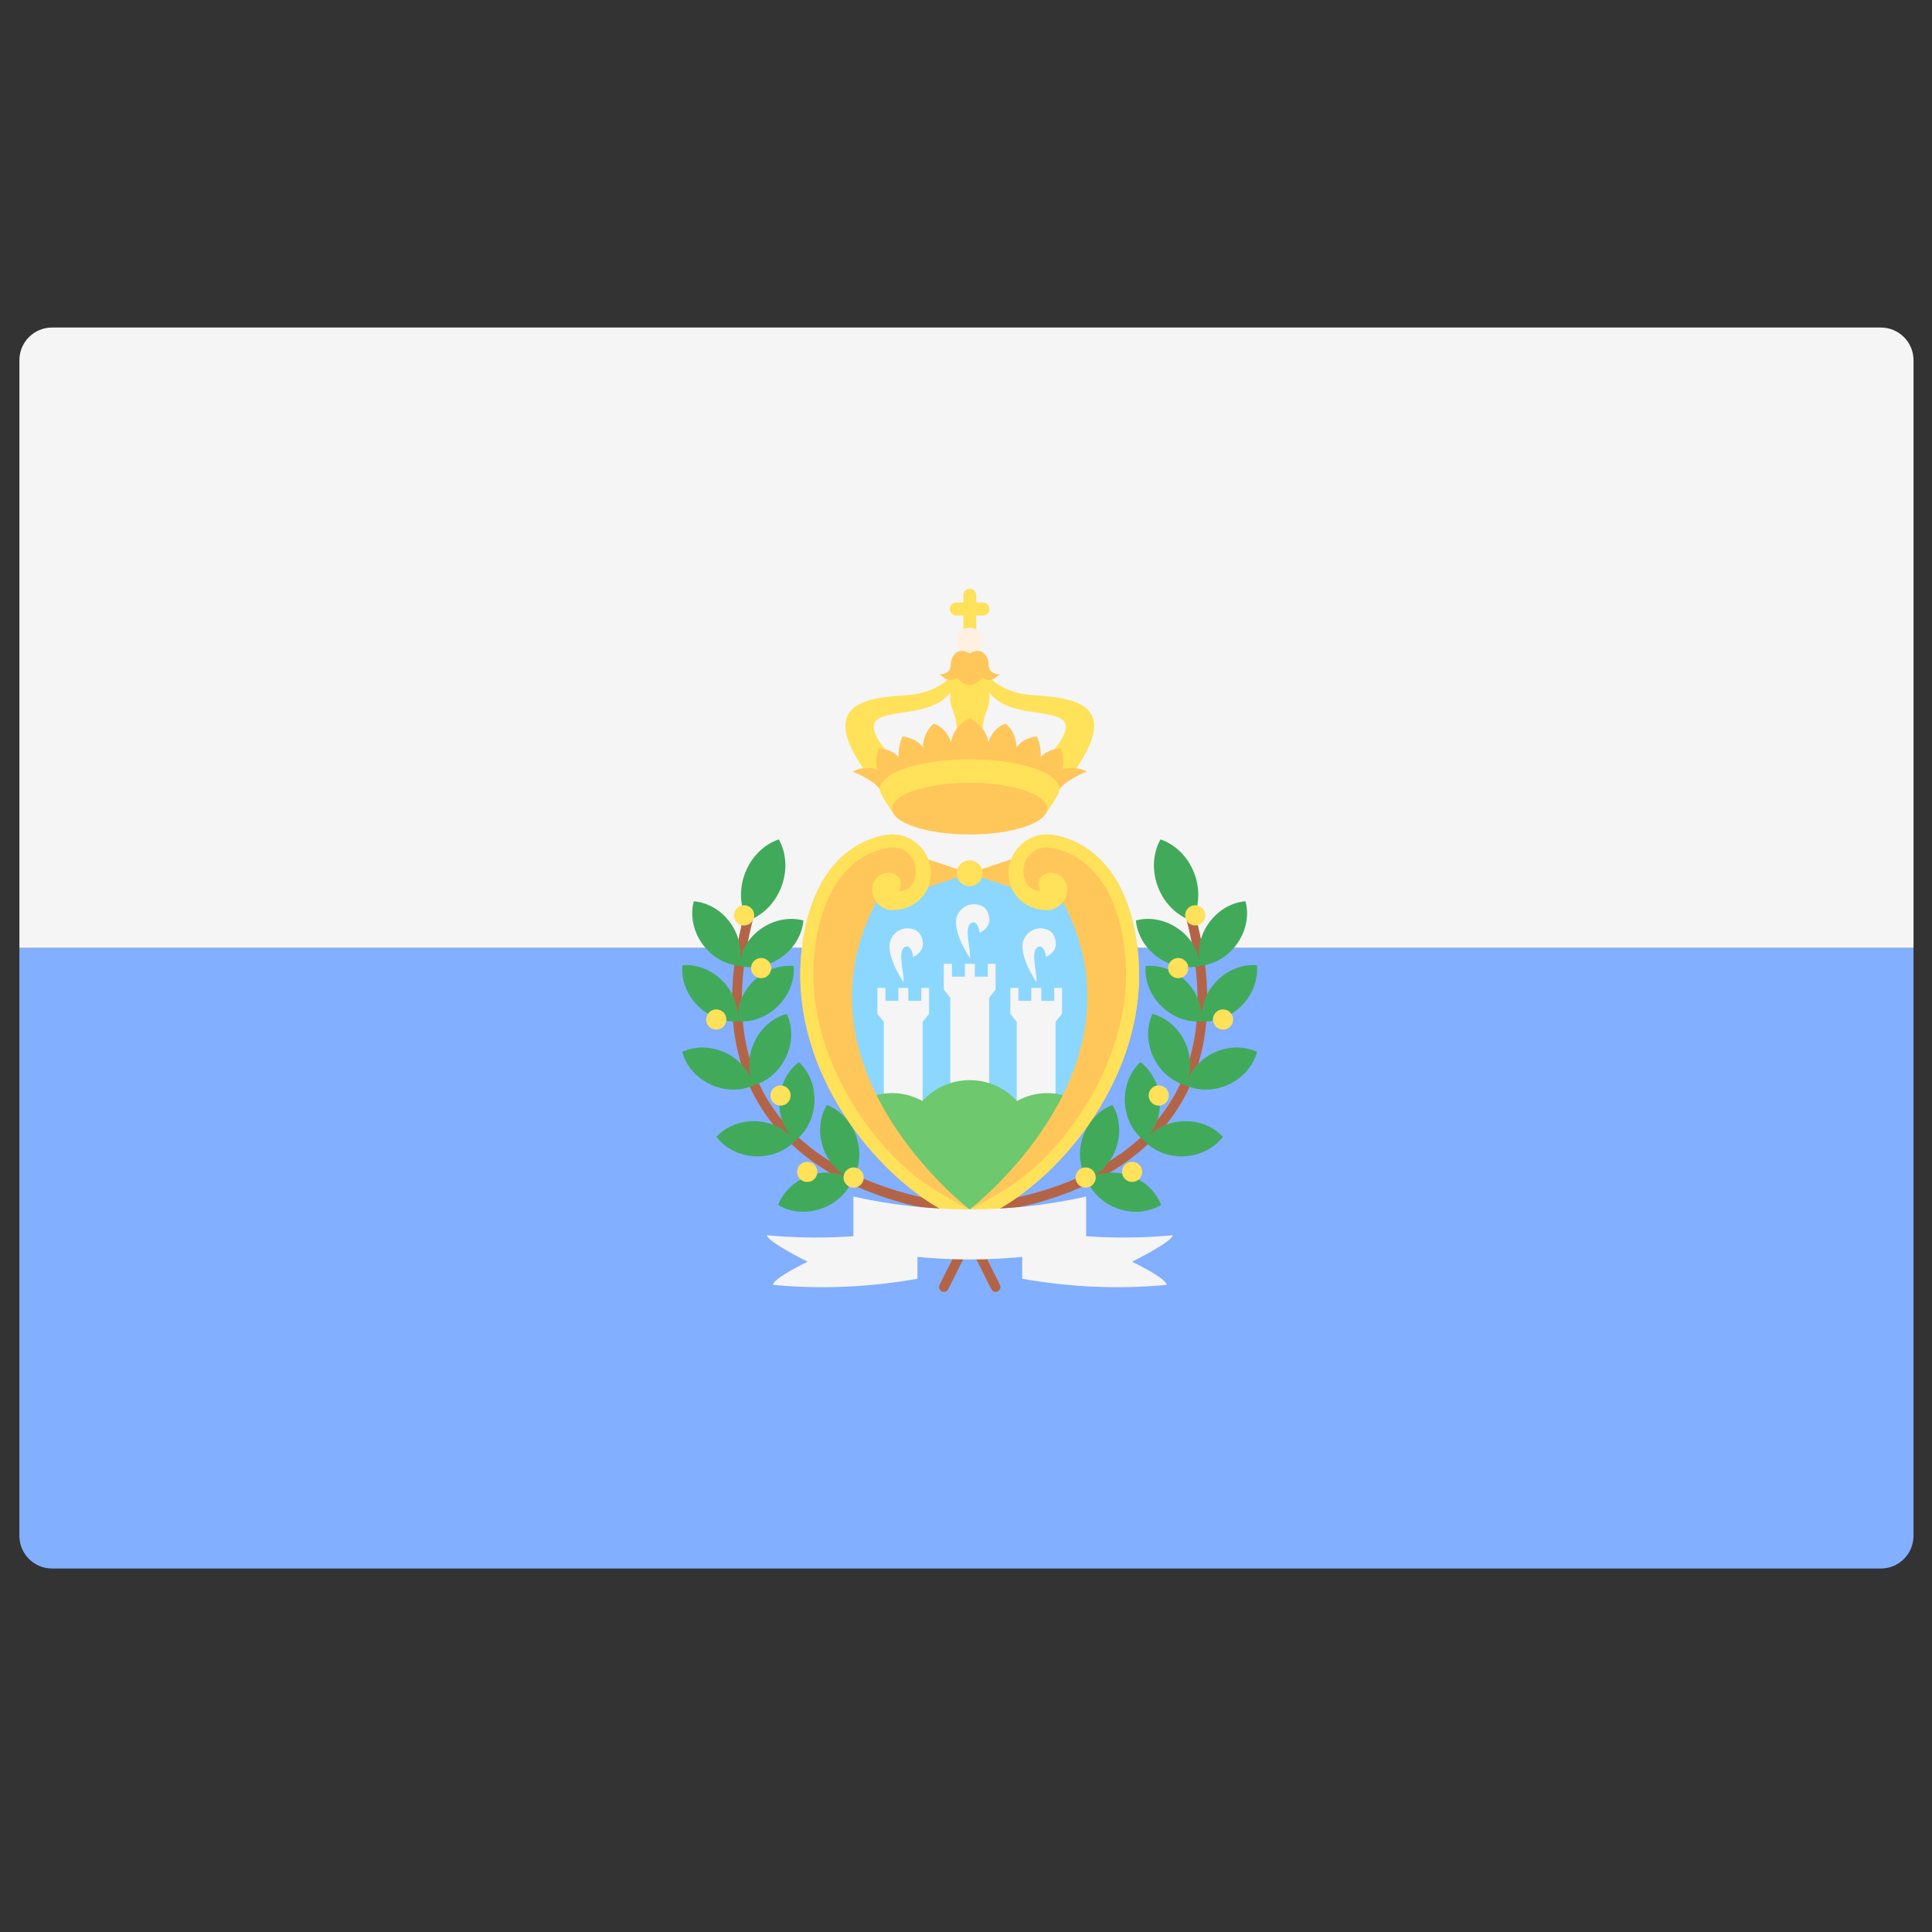 <svg width="51" height="51" viewBox="0 0 51 51" fill="none" xmlns="http://www.w3.org/2000/svg">
<rect x="0" y="0" width="51" height="51" fill="#333333" stroke="none"/>
<g clip-path="url(#clip0_108_47498)">
<path d="M50.512 25.025H0.512V9.508C0.512 9.032 0.898 8.646 1.374 8.646H49.65C50.126 8.646 50.512 9.032 50.512 9.508L50.512 25.025Z" fill="#F5F5F5"/>
<path d="M0.512 25.025H50.512V40.542C50.512 41.019 50.126 41.405 49.65 41.405H1.374C0.898 41.405 0.512 41.019 0.512 40.542V25.025Z" fill="#82AFFF"/>
<path d="M25.592 32.055C25.446 32.048 22 31.872 20.27 29.502C19.261 28.121 19.06 26.284 19.672 24.042L19.919 24.11C19.329 26.272 19.516 28.035 20.476 29.35C22.132 31.62 25.569 31.797 25.604 31.799L25.592 32.055Z" fill="#B46446"/>
<path d="M19.668 23.048C19.498 23.491 19.537 23.954 19.734 24.306C20.115 24.177 20.454 23.858 20.624 23.415C20.794 22.973 20.755 22.509 20.558 22.158C20.177 22.287 19.838 22.605 19.668 23.048Z" fill="#41AA5A"/>
<path d="M21.828 29.168C21.639 29.479 21.59 29.897 21.729 30.302C21.86 30.68 22.129 30.959 22.441 31.1C22.138 30.941 21.752 30.902 21.374 31.032C20.969 31.172 20.671 31.468 20.542 31.808C20.853 31.997 21.27 32.047 21.675 31.907C22.081 31.767 22.379 31.471 22.508 31.131L22.507 31.13C22.694 30.82 22.743 30.404 22.604 30C22.464 29.595 22.168 29.297 21.828 29.168Z" fill="#41AA5A"/>
<path d="M21.089 28.038C20.798 28.257 20.597 28.626 20.575 29.054C20.555 29.453 20.701 29.813 20.938 30.06C20.716 29.799 20.373 29.619 19.973 29.599C19.545 29.577 19.158 29.741 18.912 30.009C19.13 30.3 19.499 30.501 19.927 30.523C20.355 30.544 20.742 30.381 20.988 30.113C20.988 30.113 20.988 30.113 20.988 30.113C21.277 29.894 21.478 29.526 21.499 29.1C21.521 28.672 21.357 28.285 21.089 28.038Z" fill="#41AA5A"/>
<path d="M20.77 26.765C20.418 26.857 20.092 27.123 19.911 27.511C19.741 27.874 19.741 28.262 19.867 28.58C19.759 28.255 19.51 27.958 19.147 27.788C18.759 27.607 18.339 27.613 18.01 27.767C18.102 28.119 18.368 28.445 18.756 28.627C19.144 28.808 19.564 28.802 19.893 28.648C19.893 28.648 19.893 28.647 19.893 28.647C20.244 28.554 20.568 28.289 20.749 27.902C20.93 27.515 20.925 27.094 20.77 26.765Z" fill="#41AA5A"/>
<path d="M20.951 25.501C20.589 25.465 20.191 25.6 19.886 25.901C19.601 26.182 19.465 26.545 19.472 26.888C19.485 26.546 19.355 26.18 19.074 25.895C18.773 25.59 18.377 25.449 18.015 25.479C17.978 25.841 18.114 26.239 18.415 26.544C18.715 26.85 19.111 26.991 19.474 26.96C19.474 26.96 19.474 26.96 19.474 26.96C19.835 26.994 20.231 26.86 20.535 26.56C20.84 26.259 20.982 25.864 20.951 25.501Z" fill="#41AA5A"/>
<path d="M21.207 24.298C20.856 24.203 20.441 24.27 20.09 24.516C19.762 24.746 19.568 25.082 19.519 25.421C19.588 25.086 19.52 24.704 19.29 24.376C19.044 24.026 18.677 23.821 18.315 23.791C18.219 24.142 18.287 24.557 18.533 24.907C18.779 25.258 19.146 25.463 19.508 25.493C19.508 25.493 19.508 25.493 19.508 25.493C19.859 25.587 20.272 25.519 20.622 25.274C20.972 25.028 21.177 24.661 21.207 24.298Z" fill="#41AA5A"/>
<path d="M21.309 31.201C21.456 31.201 21.576 31.082 21.576 30.935C21.576 30.787 21.456 30.668 21.309 30.668C21.162 30.668 21.042 30.787 21.042 30.935C21.042 31.082 21.162 31.201 21.309 31.201Z" fill="#FFE15A"/>
<path d="M22.534 31.351C22.681 31.351 22.801 31.231 22.801 31.084C22.801 30.937 22.681 30.817 22.534 30.817C22.387 30.817 22.267 30.937 22.267 31.084C22.267 31.231 22.387 31.351 22.534 31.351Z" fill="#FFE15A"/>
<path d="M20.605 29.186C20.752 29.186 20.871 29.066 20.871 28.919C20.871 28.772 20.752 28.652 20.605 28.652C20.457 28.652 20.338 28.772 20.338 28.919C20.338 29.066 20.457 29.186 20.605 29.186Z" fill="#FFE15A"/>
<path d="M18.908 27.18C19.055 27.18 19.175 27.06 19.175 26.913C19.175 26.766 19.055 26.646 18.908 26.646C18.761 26.646 18.641 26.766 18.641 26.913C18.641 27.06 18.761 27.18 18.908 27.18Z" fill="#FFE15A"/>
<path d="M20.093 25.822C20.24 25.822 20.359 25.703 20.359 25.556C20.359 25.408 20.24 25.289 20.093 25.289C19.945 25.289 19.826 25.408 19.826 25.556C19.826 25.703 19.945 25.822 20.093 25.822Z" fill="#FFE15A"/>
<path d="M19.644 24.43C19.791 24.43 19.91 24.31 19.91 24.163C19.91 24.016 19.791 23.896 19.644 23.896C19.496 23.896 19.377 24.016 19.377 24.163C19.377 24.31 19.496 24.43 19.644 24.43Z" fill="#FFE15A"/>
<path d="M25.603 32.054L25.592 31.799C25.627 31.797 29.064 31.62 30.72 29.35C31.679 28.035 31.866 26.272 31.277 24.109L31.524 24.042C32.135 26.284 31.934 28.121 30.926 29.502C29.196 31.872 25.749 32.048 25.603 32.054Z" fill="#B46446"/>
<path d="M31.524 23.048C31.694 23.491 31.655 23.954 31.459 24.306C31.077 24.177 30.738 23.858 30.568 23.415C30.398 22.973 30.437 22.509 30.634 22.158C31.015 22.287 31.354 22.605 31.524 23.048Z" fill="#41AA5A"/>
<path d="M29.365 29.168C29.554 29.479 29.604 29.897 29.464 30.302C29.333 30.68 29.064 30.959 28.752 31.1C29.055 30.941 29.441 30.902 29.819 31.032C30.224 31.172 30.522 31.468 30.651 31.808C30.34 31.997 29.923 32.047 29.518 31.907C29.113 31.767 28.815 31.471 28.686 31.131C28.686 31.131 28.686 31.131 28.686 31.131C28.499 30.82 28.45 30.404 28.589 30C28.729 29.595 29.025 29.297 29.365 29.168Z" fill="#41AA5A"/>
<path d="M30.104 28.038C30.395 28.257 30.596 28.626 30.618 29.054C30.638 29.453 30.492 29.813 30.255 30.06C30.477 29.799 30.82 29.619 31.22 29.599C31.648 29.577 32.035 29.741 32.281 30.009C32.063 30.3 31.694 30.501 31.266 30.523C30.838 30.544 30.451 30.381 30.205 30.113C30.205 30.113 30.205 30.113 30.205 30.113C29.916 29.894 29.715 29.526 29.694 29.1C29.672 28.672 29.836 28.285 30.104 28.038Z" fill="#41AA5A"/>
<path d="M30.423 26.765C30.775 26.857 31.101 27.123 31.282 27.511C31.451 27.874 31.452 28.262 31.326 28.58C31.433 28.255 31.683 27.958 32.045 27.788C32.434 27.607 32.854 27.613 33.183 27.767C33.09 28.119 32.825 28.445 32.437 28.627C32.048 28.808 31.628 28.802 31.299 28.648C31.299 28.648 31.299 28.647 31.299 28.647C30.949 28.554 30.625 28.289 30.444 27.902C30.262 27.515 30.268 27.094 30.423 26.765Z" fill="#41AA5A"/>
<path d="M30.242 25.501C30.604 25.465 31.002 25.6 31.307 25.901C31.593 26.182 31.728 26.545 31.721 26.888C31.708 26.546 31.839 26.18 32.12 25.895C32.42 25.59 32.816 25.449 33.179 25.479C33.215 25.841 33.079 26.239 32.779 26.544C32.478 26.85 32.082 26.991 31.72 26.96C31.72 26.96 31.72 26.96 31.72 26.96C31.358 26.994 30.962 26.86 30.658 26.56C30.353 26.259 30.211 25.864 30.242 25.501Z" fill="#41AA5A"/>
<path d="M29.986 24.298C30.337 24.203 30.752 24.27 31.102 24.516C31.43 24.746 31.624 25.082 31.674 25.421C31.605 25.086 31.673 24.704 31.902 24.376C32.148 24.026 32.515 23.821 32.878 23.791C32.974 24.142 32.906 24.557 32.66 24.907C32.414 25.258 32.047 25.463 31.684 25.493C31.684 25.493 31.684 25.493 31.684 25.493C31.334 25.587 30.921 25.519 30.571 25.274C30.221 25.028 30.016 24.661 29.986 24.298Z" fill="#41AA5A"/>
<path d="M29.886 31.201C30.033 31.201 30.152 31.082 30.152 30.935C30.152 30.787 30.033 30.668 29.886 30.668C29.738 30.668 29.619 30.787 29.619 30.935C29.619 31.082 29.738 31.201 29.886 31.201Z" fill="#FFE15A"/>
<path d="M28.658 31.351C28.805 31.351 28.925 31.231 28.925 31.084C28.925 30.937 28.805 30.817 28.658 30.817C28.511 30.817 28.391 30.937 28.391 31.084C28.391 31.231 28.511 31.351 28.658 31.351Z" fill="#FFE15A"/>
<path d="M30.588 29.186C30.736 29.186 30.855 29.066 30.855 28.919C30.855 28.772 30.736 28.652 30.588 28.652C30.441 28.652 30.322 28.772 30.322 28.919C30.322 29.066 30.441 29.186 30.588 29.186Z" fill="#FFE15A"/>
<path d="M32.285 27.18C32.432 27.18 32.552 27.06 32.552 26.913C32.552 26.766 32.432 26.646 32.285 26.646C32.138 26.646 32.018 26.766 32.018 26.913C32.018 27.06 32.138 27.18 32.285 27.18Z" fill="#FFE15A"/>
<path d="M31.102 25.822C31.249 25.822 31.368 25.703 31.368 25.556C31.368 25.408 31.249 25.289 31.102 25.289C30.954 25.289 30.835 25.408 30.835 25.556C30.835 25.703 30.954 25.822 31.102 25.822Z" fill="#FFE15A"/>
<path d="M31.55 24.43C31.698 24.43 31.817 24.31 31.817 24.163C31.817 24.016 31.698 23.896 31.55 23.896C31.403 23.896 31.284 24.016 31.284 24.163C31.284 24.31 31.403 24.43 31.55 24.43Z" fill="#FFE15A"/>
<path d="M27.099 23.096H24.04C23.088 23.096 22.316 23.868 22.316 24.82V27.515C22.316 28.467 23.088 29.239 24.04 29.239H27.099C28.051 29.239 28.823 28.467 28.823 27.515V24.82C28.823 23.868 28.051 23.096 27.099 23.096Z" fill="#8CD7FF"/>
<path d="M26.074 25.441V25.782H25.733V25.441H25.47V25.782H25.129V25.441H24.915V26.124L25.086 26.34V28.855H26.11V26.34L26.281 26.124V25.441H26.074Z" fill="#F5F5F5"/>
<path d="M25.648 24.36C25.817 24.278 25.861 24.623 25.861 24.623C26.217 24.446 26.124 24.157 26.039 24.019C25.925 23.834 25.47 23.763 25.278 24.147C25.086 24.531 25.605 25.292 25.605 25.292C25.633 25.057 25.427 24.467 25.648 24.36Z" fill="#F5F5F5"/>
<path d="M27.829 26.078V26.419H27.487V26.078H27.224V26.419H26.883V26.078H26.67V26.76L26.84 26.976V29.491H27.864V26.976L28.035 26.76V26.078H27.829Z" fill="#F5F5F5"/>
<path d="M27.403 24.997C27.572 24.915 27.616 25.26 27.616 25.26C27.972 25.082 27.879 24.794 27.794 24.655C27.68 24.471 27.225 24.399 27.033 24.784C26.841 25.168 27.36 25.928 27.36 25.928C27.389 25.694 27.182 25.103 27.403 24.997Z" fill="#F5F5F5"/>
<path d="M24.32 26.078V26.419H23.978V26.078H23.715V26.419H23.374V26.078H23.161V26.76L23.331 26.976V29.491H24.355V26.976L24.526 26.76V26.078H24.32Z" fill="#F5F5F5"/>
<path d="M23.893 24.997C24.062 24.915 24.106 25.26 24.106 25.26C24.462 25.082 24.369 24.794 24.284 24.655C24.17 24.471 23.715 24.399 23.523 24.784C23.331 25.168 23.85 25.928 23.85 25.928C23.879 25.694 23.673 25.103 23.893 24.997Z" fill="#F5F5F5"/>
<path d="M28.398 29.037C28.17 28.924 27.917 28.855 27.646 28.855C27.355 28.855 27.085 28.934 26.845 29.063C26.534 28.727 26.092 28.513 25.598 28.513C25.103 28.513 24.662 28.727 24.35 29.063C24.11 28.934 23.84 28.855 23.55 28.855C23.278 28.855 23.025 28.924 22.797 29.037C23.284 29.93 24.218 31.375 25.598 31.927C26.978 31.375 27.911 29.93 28.398 29.037Z" fill="#6EC86E"/>
<path d="M25.584 17.599L25.601 17.591C25.601 17.591 25.595 17.592 25.584 17.599Z" fill="#FFE15A"/>
<path d="M25.6 17.591L25.616 17.599C25.605 17.592 25.6 17.591 25.6 17.591Z" fill="#FFE15A"/>
<path d="M28.874 19.052C28.778 18.497 28.064 18.401 27.242 18.348C26.421 18.295 26.069 17.825 26.069 17.825H25.13C25.13 17.825 24.778 18.295 23.957 18.348C23.136 18.401 22.421 18.497 22.325 19.052C22.229 19.607 22.933 20.481 22.933 20.481L23.552 19.98C23.552 19.98 22.794 19.255 23.168 18.988C23.536 18.725 24.611 18.907 25.09 18.275C25.07 18.407 25.077 18.57 25.159 18.771C25.315 19.155 25.258 19.639 25.258 19.639H25.6H25.941C25.941 19.639 25.884 19.155 26.041 18.771C26.123 18.57 26.13 18.407 26.109 18.275C26.588 18.907 27.663 18.725 28.032 18.988C28.405 19.255 27.648 19.98 27.648 19.98L28.266 20.481C28.266 20.481 28.97 19.607 28.874 19.052Z" fill="#FFE15A"/>
<path d="M25.948 15.905H25.77V15.713C25.77 15.619 25.694 15.543 25.599 15.543C25.505 15.543 25.429 15.619 25.429 15.713V15.905H25.244C25.149 15.905 25.073 15.982 25.073 16.076C25.073 16.17 25.149 16.247 25.244 16.247H25.429V16.737C25.429 16.832 25.505 16.908 25.599 16.908C25.694 16.908 25.77 16.832 25.77 16.737V16.247H25.948C26.042 16.247 26.119 16.17 26.119 16.076C26.119 15.982 26.042 15.905 25.948 15.905Z" fill="#FFE15A"/>
<path d="M25.597 17.25C25.785 17.25 25.938 17.097 25.938 16.908C25.938 16.72 25.785 16.567 25.597 16.567C25.408 16.567 25.256 16.72 25.256 16.908C25.256 17.097 25.408 17.25 25.597 17.25Z" fill="#FFF0E1"/>
<path d="M23.152 23.777C23.289 23.846 23.45 23.905 23.614 23.905C24.179 23.905 24.456 23.585 24.456 23.02C24.456 22.454 24.115 22.028 23.55 22.028C23.55 22.028 23.486 22.029 23.384 22.045C23.362 22.048 23.34 22.052 23.319 22.056C22.775 22.16 21.431 22.661 21.16 25.1C20.782 28.509 23.55 31.585 25.598 32.268V31.926C25.598 31.927 20.762 28.229 23.152 23.777Z" fill="#FFC75A"/>
<path d="M23.55 22.369L25.598 23.052L23.55 23.735V22.369Z" fill="#FFC75A"/>
<path d="M27.646 23.735L25.598 23.052L27.646 22.369V23.735Z" fill="#FFE15A"/>
<path d="M21.5 25.138C21.744 22.937 22.898 22.484 23.395 22.389C23.406 22.387 23.417 22.385 23.436 22.382C23.498 22.372 23.541 22.37 23.555 22.369C23.929 22.372 24.176 22.654 24.176 22.995C24.176 23.371 23.955 23.514 23.735 23.521C23.735 23.521 23.913 23.151 23.55 23.052C23.305 22.985 22.995 23.18 23.024 23.535C23.044 23.785 23.281 24.026 23.55 24.026C24.115 24.026 24.574 23.617 24.574 23.052C24.574 22.486 24.115 22.028 23.55 22.028C23.55 22.028 23.486 22.029 23.384 22.044C23.362 22.048 23.34 22.051 23.319 22.056C22.775 22.16 21.431 22.661 21.16 25.1C20.782 28.509 23.55 31.585 25.598 32.268V31.926C25.598 31.926 24.873 31.564 24.377 31.211C22.845 30.123 21.223 27.627 21.5 25.138Z" fill="#FFE15A"/>
<path d="M28.043 23.777C27.905 23.846 27.745 23.905 27.581 23.905C27.015 23.905 26.738 23.585 26.738 23.02C26.738 22.454 27.079 22.028 27.645 22.028C27.645 22.028 27.708 22.029 27.81 22.045C27.832 22.048 27.854 22.051 27.876 22.056C28.419 22.16 29.763 22.661 30.034 25.1C30.413 28.509 27.645 31.585 25.596 32.268V31.926C25.596 31.927 30.432 28.229 28.043 23.777Z" fill="#FFC75A"/>
<path d="M27.644 22.369L25.596 23.052L27.644 23.735V22.369Z" fill="#FFC75A"/>
<path d="M29.695 25.138C29.451 22.937 28.297 22.484 27.8 22.389C27.789 22.387 27.778 22.385 27.759 22.382C27.697 22.372 27.654 22.37 27.64 22.369C27.266 22.372 27.019 22.654 27.019 22.995C27.019 23.371 27.24 23.514 27.46 23.521C27.46 23.521 27.282 23.151 27.645 23.052C27.89 22.985 28.2 23.18 28.171 23.535C28.151 23.785 27.914 24.026 27.645 24.026C27.08 24.026 26.621 23.617 26.621 23.052C26.621 22.486 27.08 22.028 27.645 22.028C27.645 22.028 27.709 22.029 27.811 22.044C27.833 22.048 27.855 22.051 27.876 22.056C28.42 22.16 29.764 22.661 30.035 25.1C30.413 28.509 27.645 31.585 25.597 32.268V31.926C25.597 31.926 26.322 31.564 26.818 31.211C28.351 30.123 29.972 27.627 29.695 25.138Z" fill="#FFE15A"/>
<path d="M25.597 23.394C25.785 23.394 25.938 23.241 25.938 23.053C25.938 22.864 25.785 22.711 25.597 22.711C25.408 22.711 25.255 22.864 25.255 23.053C25.255 23.241 25.408 23.394 25.597 23.394Z" fill="#FFE15A"/>
<path d="M28.035 20.311C28.125 20.076 28.003 19.761 28.003 19.761C27.688 19.751 27.47 19.98 27.47 19.98C27.496 19.697 27.374 19.441 27.374 19.441C26.968 19.489 26.835 19.729 26.835 19.729C26.814 19.287 26.547 19.105 26.547 19.105C26.195 19.212 26.088 19.596 26.088 19.596C26.035 19.159 25.598 18.956 25.598 18.956C25.598 18.956 25.16 19.159 25.107 19.596C25.107 19.596 25 19.212 24.648 19.105C24.648 19.105 24.382 19.287 24.36 19.729C24.36 19.729 24.227 19.489 23.822 19.441C23.822 19.441 23.699 19.697 23.726 19.98C23.726 19.98 23.507 19.751 23.192 19.761C23.192 19.761 23.07 20.076 23.16 20.311C23.16 20.311 22.803 20.199 22.51 20.369C22.51 20.369 23.047 20.577 23.227 20.833H27.969C28.148 20.577 28.686 20.369 28.686 20.369C28.392 20.198 28.035 20.311 28.035 20.311Z" fill="#FFC75A"/>
<path d="M27.969 20.833C27.969 20.987 27.61 21.462 27.61 21.462C27.61 21.462 26.446 21.623 25.598 21.623C24.743 21.623 23.577 21.457 23.577 21.457C23.577 21.457 23.226 20.985 23.226 20.833C23.226 20.397 24.288 20.043 25.598 20.043C26.907 20.043 27.969 20.397 27.969 20.833Z" fill="#FFE15A"/>
<path d="M25.597 22.028C26.728 22.028 27.645 21.723 27.645 21.346C27.645 20.969 26.728 20.663 25.597 20.663C24.465 20.663 23.548 20.969 23.548 21.346C23.548 21.723 24.465 22.028 25.597 22.028Z" fill="#FFC75A"/>
<path d="M26.099 17.559C26.099 17.335 25.932 17.05 25.598 17.249C25.264 17.05 25.096 17.335 25.096 17.559C25.096 17.783 24.84 17.815 24.808 17.793C24.808 17.793 25.022 18.071 25.267 17.889C25.267 17.889 25.398 18.081 25.598 18.081C25.797 18.081 25.928 17.889 25.928 17.889C26.174 18.071 26.387 17.793 26.387 17.793C26.355 17.815 26.099 17.782 26.099 17.559Z" fill="#FFC75A"/>
<path d="M24.917 34.103C24.898 34.103 24.878 34.099 24.86 34.089C24.796 34.058 24.771 33.981 24.802 33.917L25.485 32.552C25.517 32.489 25.593 32.463 25.657 32.495C25.72 32.526 25.746 32.603 25.714 32.667L25.031 34.032C25.009 34.077 24.964 34.103 24.917 34.103Z" fill="#B46446"/>
<path d="M26.282 34.103C26.235 34.103 26.19 34.077 26.168 34.032L25.485 32.667C25.453 32.603 25.479 32.526 25.542 32.495C25.605 32.463 25.682 32.489 25.714 32.552L26.396 33.917C26.428 33.981 26.402 34.058 26.339 34.089C26.321 34.098 26.301 34.103 26.282 34.103Z" fill="#B46446"/>
<path d="M28.671 32.908C26.648 33.36 24.55 33.36 22.527 32.908C22.527 32.567 22.527 31.928 22.527 31.586C24.55 32.039 26.648 32.039 28.671 31.586C28.671 31.928 28.671 32.567 28.671 32.908Z" fill="#F5F5F5"/>
<path d="M24.219 32.41C22.913 32.663 21.574 32.732 20.242 32.607C20.265 32.783 21.318 33.306 21.318 33.306C21.318 33.306 20.388 33.755 20.409 33.918C21.684 34.037 22.966 33.98 24.219 33.755V32.41Z" fill="#F5F5F5"/>
<path d="M26.983 32.41C28.29 32.663 29.628 32.732 30.96 32.607C30.938 32.783 29.885 33.306 29.885 33.306C29.885 33.306 30.814 33.755 30.794 33.918C29.518 34.037 28.236 33.98 26.983 33.755V32.41Z" fill="#F5F5F5"/>
</g>
<defs>
<clipPath id="clip0_108_47498">
<rect width="50" height="50" fill="white" transform="translate(0.512 0.025)"/>
</clipPath>
</defs>
</svg>
